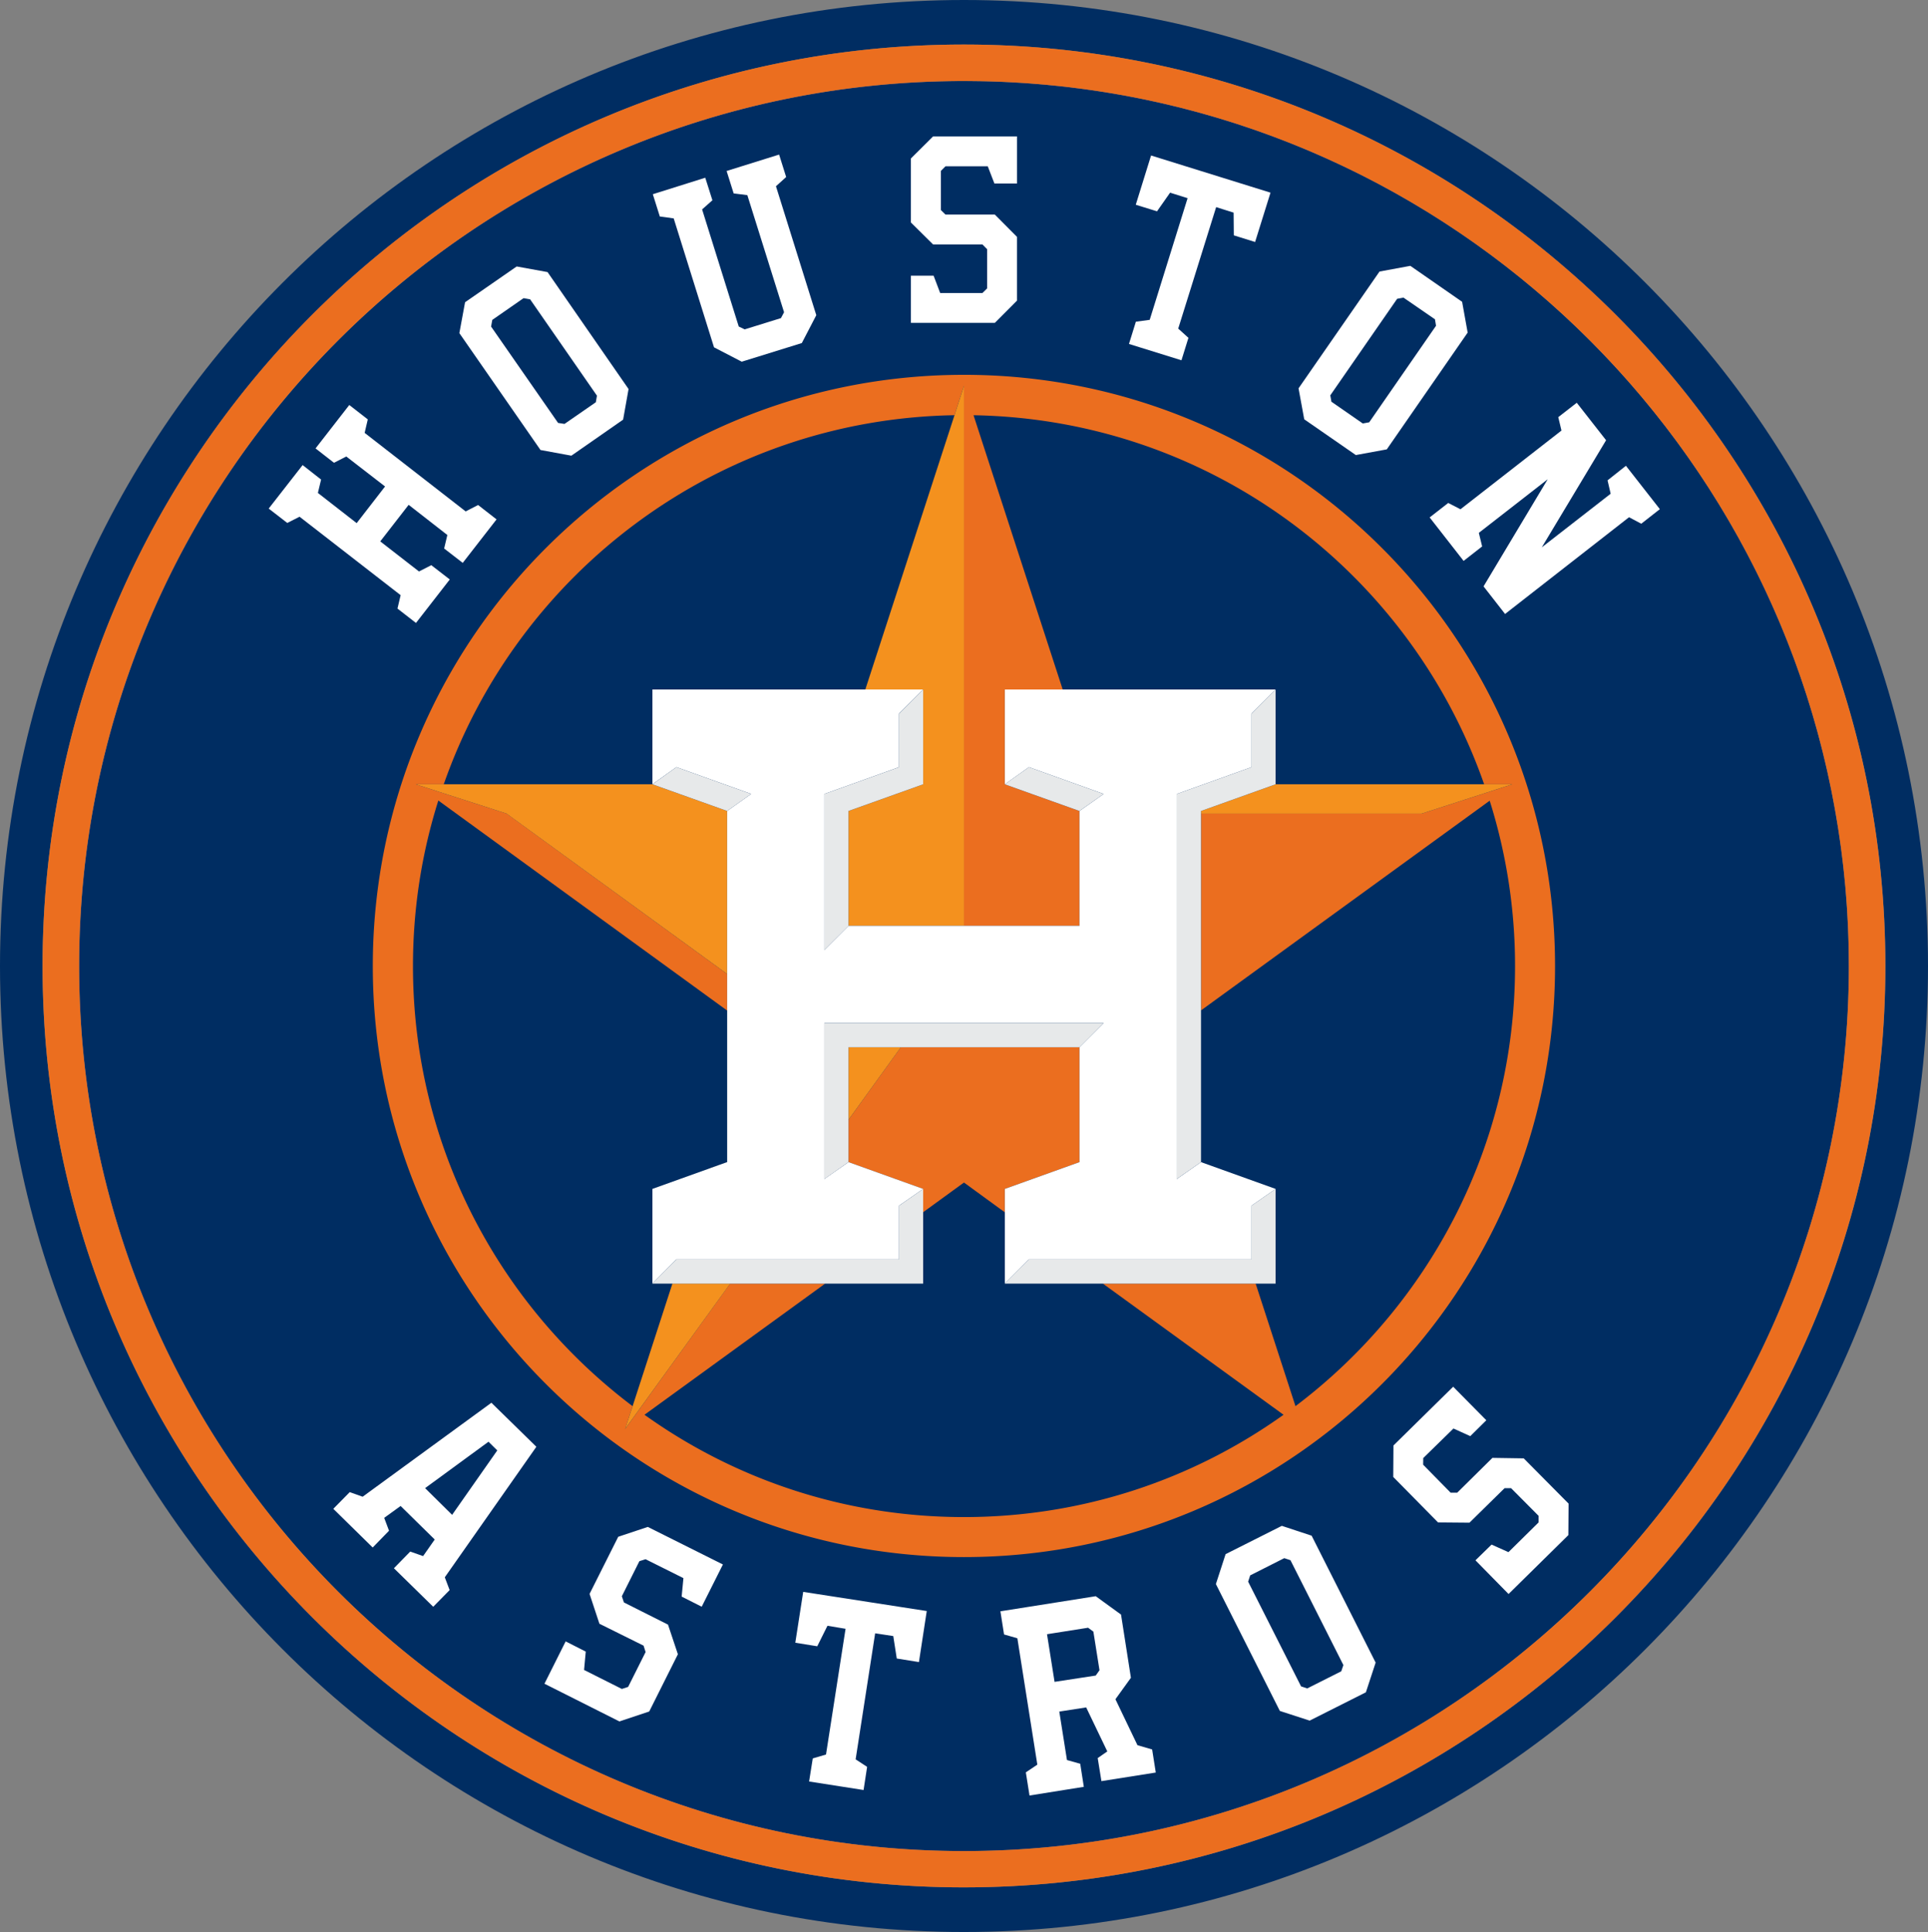 <svg xmlns="http://www.w3.org/2000/svg" xmlns:xlink="http://www.w3.org/1999/xlink" viewBox="0 0 233.108 233.575"><rect x="0" y="0" width="233.108" height="233.575" fill="#808080" stroke="none"/><defs><path id="a" d="M0 0h233.108v233.575H0z"/></defs><clipPath id="b"><use xlink:href="#a" overflow="visible"/></clipPath><path fill="#FFF" d="M223.538 116.788a106.426 106.426 0 0 0 0 .011v-.012z" clip-path="url(#b)"/><path fill="#002D62" d="M116.55 9.795C57.466 9.795 9.57 57.697 9.57 116.8c0 59.08 47.896 106.99 106.98 106.99 59.082 0 106.99-47.91 106.99-106.99 0-6.47-.574-12.812-1.685-18.958-8.938-50.048-52.682-88.047-105.304-88.047" clip-path="url(#b)"/><path fill="#002D62" d="M116.55 0C52.183 0 0 52.29 0 116.8c0 64.475 52.182 116.775 116.55 116.775 64.376 0 116.558-52.3 116.558-116.776C233.108 52.29 180.926 0 116.55 0m0 228.18c-61.515 0-111.406-49.865-111.406-111.38C5.144 55.26 55.036 5.385 116.55 5.385c61.522 0 111.41 49.875 111.41 111.413 0 61.515-49.888 111.38-111.41 111.38" clip-path="url(#b)"/><path fill="#EB6E1F" d="M116.55 5.386c-61.525 0-111.4 49.875-111.4 111.402s49.875 111.39 111.4 111.39c61.522 0 111.398-49.863 111.398-111.39S178.072 5.386 116.55 5.386m106.99 111.402v.01c0 59.08-47.907 106.993-106.988 106.993-59.086 0-106.987-47.91-106.987-107.002S57.465 9.795 116.55 9.795c52.624 0 96.368 38 105.305 88.047a106.536 106.536 0 0 1 1.683 18.946" clip-path="url(#b)"/><path fill="#FFF" d="m154.98 184.472-6.797 3.422-1.174 3.615 7.734 15.34 3.604 1.17 6.797-3.422 1.18-3.593-7.74-15.342-3.605-1.19zm7.188 17.584-4.114 2.07-.746-.246-6.4-12.66.247-.76 4.12-2.082.75.246 6.4 12.68-.257.752zm-66.011-3.454 2.655.428 1.234-2.478 2.188.365-2.365 15.202-1.6.47-.444 2.79 6.587 1.03.428-2.8-1.388-.91 2.36-15.236 2.19.333.423 2.714 2.68.43.946-6.17-14.938-2.316m-22.363-6.662-3.467 6.908 1.19 3.606 5.34 2.65.245.772-2.113 4.216-.757.246-4.57-2.295.204-2.22-2.43-1.235-2.563 5.118 9.064 4.56 3.604-1.202 3.465-6.92-1.196-3.583-5.33-2.682-.25-.75 2.12-4.238.75-.236 4.576 2.285-.214 2.232 2.424 1.224 2.564-5.107-9.08-4.54m102.118-8.346-4.254 4.205h-.8l-3.32-3.38.01-.804 3.654-3.573 2.032.923 1.943-1.92-4.01-4.055-7.22 7.103-.025 3.808 5.417 5.494 3.798.033 4.248-4.174h.783l3.328 3.347v.794l-3.643 3.594-2.043-.912-1.948 1.9 4.002 4.075 7.23-7.122.027-3.808-5.423-5.47m-46.7 34.68-2.666-5.558 1.872-2.596-1.195-7.64-3.057-2.22-11.527 1.824.44 2.8 1.61.46 2.414 15.278-1.39.934.445 2.8 6.566-1.05-.434-2.79-1.604-.45-.927-5.858 3.25-.504 2.554 5.32-1.16.805.45 2.788 6.572-1.04-.44-2.79-1.772-.515zm-5.048-8.422-4.978.762-.912-5.76 4.968-.784.638.472.74 4.667-.456.644zm-73.069-32.979-15.567 11.36-1.56-.557-1.986 2.017 4.763 4.678 1.974-2.028-.584-1.556 1.984-1.437 4.125 4.054-1.405 2.006-1.556-.547-1.973 2.017 4.752 4.656 1.984-2.017-.584-1.546 11.07-15.78-5.437-5.322zm-8.014 10.32 7.664-5.61 1.062 1.05-5.46 7.79-3.267-3.23zM48.057 73.575l2.237 1.738 4.087-5.257-2.235-1.727-1.487.76-4.683-3.637 3.433-4.42 4.678 3.648-.386 1.632 2.247 1.738 4.088-5.258-2.23-1.738-1.503.774-12.214-9.495.38-1.63-2.237-1.74-4.08 5.247 2.23 1.738 1.487-.76 4.688 3.624-3.433 4.432-4.688-3.65.386-1.618-2.232-1.75-4.103 5.258 2.247 1.738 1.486-.752 12.22 9.484m115.492-16.94 3.74-.687 9.778-14.118-.67-3.724-6.26-4.345-3.728.688-9.79 14.12.688 3.743 6.242 4.324zm4.994-18.892.767-.14 3.803 2.618.13.783-8.08 11.672-.777.14-3.793-2.63-.134-.77 8.083-11.673zM69.084 55.09l6.255-4.356.658-3.7-9.795-14.14-3.733-.678-6.24 4.324-.69 3.733 9.81 14.13 3.734.687zM59.52 38.675l3.782-2.628.793.14 8.08 11.65-.135.794-3.787 2.62-.778-.12-8.1-11.65.145-.805zm21.934-12.273 4.876 15.59 3.352 1.737 7.264-2.255 1.75-3.368-4.878-15.59 1.234-1.114-.853-2.714-6.347 1.984.853 2.713 1.653.205 4.44 14.16-.376.71-4.382 1.36-.72-.342-4.43-14.16 1.245-1.106-.864-2.725-6.34 1.994.847 2.693m57.559 12.716-.836 2.693 6.346 1.974.843-2.714-1.235-1.116 4.586-14.687 2.11.665.026 2.747 2.574.804 1.862-5.965-14.44-4.493-1.85 5.954 2.57.794 1.58-2.253 2.115.667-4.58 14.708m-16.048-2.321v-7.713l-2.675-2.692h-5.97l-.554-.55v-4.73l.554-.557h5.113l.804 2.082h2.73V16.49H112.82l-2.687 2.67v7.736l2.688 2.66h5.965l.563.57v4.742l-.563.557h-5.113l-.793-2.092h-2.746v5.697h10.155m76.295 17.283-2.22 1.76.374 1.62-8.325 6.48 7.773-12.95-3.545-4.528-2.236 1.738.386 1.62-12.21 9.516-1.48-.762-2.247 1.75 4.104 5.256 2.242-1.75-.4-1.64 8.327-6.48-7.757 12.95 2.602 3.335 14.988-11.695 1.48.783 2.247-1.76" clip-path="url(#b)"/><path fill="#002D62" d="M154.228 94.817h25.222c-8.958-25.652-33.155-44.125-61.735-44.618l10.766 33.16h25.748v11.457zM78.88 155.184v-11.447l9.038-3.24-2.097.73 2.098-.73v-18.345l-34.92-25.384a66.619 66.619 0 0 0-3.068 20.03c0 21.746 10.428 41.035 26.558 53.2l4.8-14.814h-2.41zm0-71.824h25.742l10.782-33.16c-28.586.48-52.783 18.965-61.752 44.617H78.88V83.36zm42.6 63.198-4.93-3.593-4.934 3.593v8.626H99.76L77.93 171.04c10.878 7.79 24.213 12.37 38.62 12.37 14.41 0 27.738-4.59 38.632-12.37l-21.836-15.856H121.48v-8.626zM180.11 96.8l-34.898 25.374v18.324l9.017 3.24v11.447h-2.415L156.632 170c16.12-12.166 26.552-31.465 26.552-53.2 0-6.986-1.084-13.69-3.073-20" clip-path="url(#b)"/><path fill="#002D62" d="M116.55 188.238c-39.467 0-71.475-31.97-71.475-71.44 0-39.48 32.008-71.482 71.476-71.482 39.476 0 71.473 32.002 71.473 71.483 0 39.467-31.997 71.438-71.472 71.438" clip-path="url(#b)"/><path fill="#EB6E1F" d="M116.546 45.316c-39.475 0-71.472 32.002-71.472 71.483 0 39.467 31.997 71.45 71.472 71.45 39.485 0 71.47-31.983 71.47-71.45 0-39.48-31.985-71.484-71.47-71.484M156.632 170l-4.817-14.815h-18.468l21.842 15.857c-10.9 7.788-24.23 12.37-38.643 12.37-14.398 0-27.738-4.582-38.622-12.37l21.843-15.857H88.282l-12.697 17.573.896-2.758c-16.124-12.166-26.55-31.454-26.55-53.2 0-6.986 1.07-13.7 3.067-20.02l34.92 25.393v-4.42L61.253 98.357l-10.986-3.54h3.385c8.97-25.653 33.166-44.137 61.752-44.62l1.143-3.55v65.29h13.973V98.046l-9.038-3.23V83.36h7.006L117.706 50.2c28.59.492 52.783 18.966 61.736 44.617h3.406l-10.975 3.55h-26.66v23.786l34.9-25.352a66.325 66.325 0 0 1 3.067 20c0 21.734-10.43 41.034-26.548 53.2" clip-path="url(#b)"/><path fill="#EB6E1F" d="M130.52 140.497v-13.893h-21.597l-6.335 8.776v5.117l9.022 3.24v2.82l4.94-3.592 4.93 3.593v-2.82" clip-path="url(#b)"/><path fill="#F4911E" d="M145.21 98.045v.322h26.662l10.974-3.55h-28.611M111.616 83.36v11.457l-9.028 3.228v13.883h13.963V46.646l-1.146 3.552-10.783 33.16m-2.034 52.022 6.33-8.765h-6.33M85.82 141.238l2.098-.74-2.098.73M76.487 170l-.906 2.757 12.708-17.573h-6.99M78.88 94.817H50.26l10.98 3.54 26.676 19.397v-19.71" clip-path="url(#b)"/><path fill="#FFF" d="M78.88 143.737v11.447l2.9-2.93h26.92v-6.49l2.918-2.027-9.028-3.24-2.918 2.038v-18.85h33.768l-2.92 2.92v13.892l-9.03 3.24v11.447l2.916-2.93h26.912v-6.49l2.912-2.027-9.022-3.24-2.923 2.038v-46.55l9.033-3.24v-6.47l2.912-2.916h-32.742v11.457l2.916-2.07 9.034 3.238-2.92 2.06v13.883h-27.93l-2.918 2.918v-18.86l9.028-3.24v-6.47l2.918-2.917H78.88v11.457l2.9-2.07 9.044 3.238-2.906 2.06v42.452" clip-path="url(#b)"/><path fill="#E7E9EA" d="M154.228 94.817V83.36l-2.912 2.927v6.46l-9.033 3.238v46.55l2.928-2.038V98.045m9.017 45.692-2.912 2.028v6.49h-26.912l-2.923 2.93h32.748m-51.641-28.57h27.93l2.92-2.93H99.67v18.86l2.918-2.048v-5.117m9.028 11.178v-2.82l-2.912 2.027v6.49H81.78l-2.906 2.93h32.742m-20.792-59.2-9.043-3.24-2.896 2.072 9.034 3.228m36.485-5.299-2.923 2.07 9.034 3.23 2.924-2.06m-21.823-1.169V83.36l-2.912 2.927v6.46l-9.034 3.238v18.86l2.918-2.906V98.044" clip-path="url(#b)"/></svg>